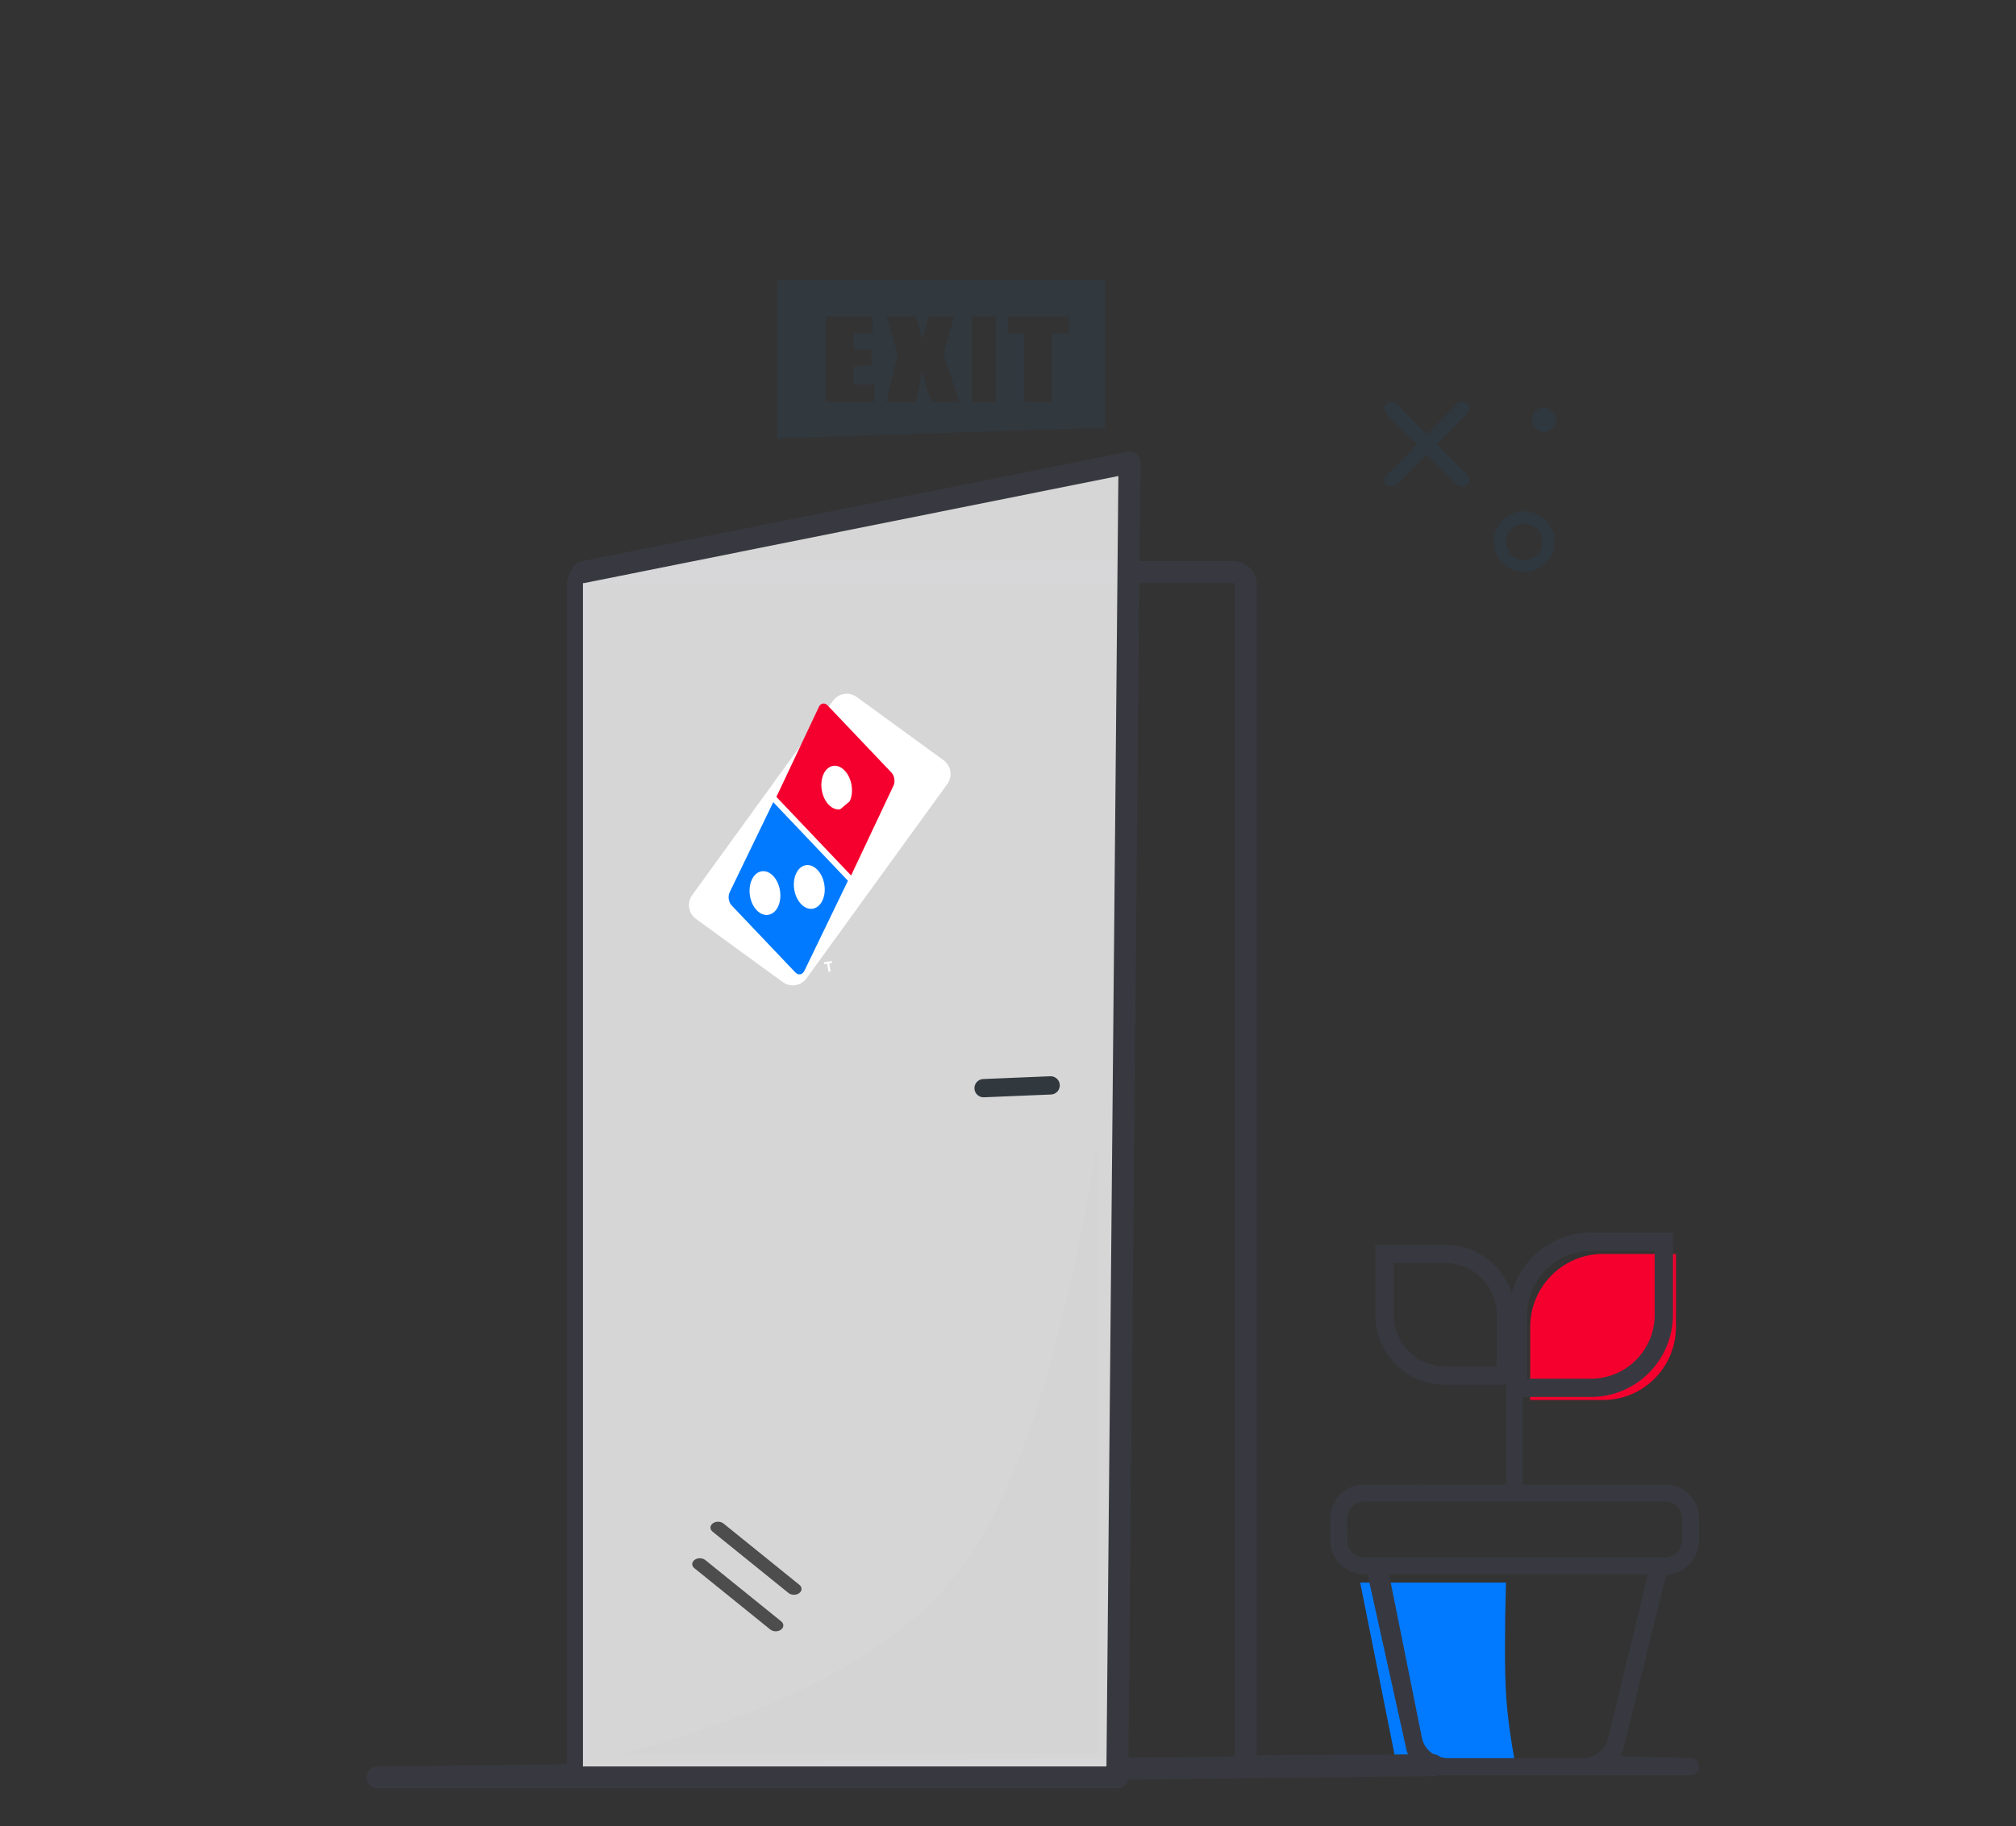 <?xml version="1.0" encoding="UTF-8"?>
<svg width="149px" height="135px" viewBox="0 0 149 135" version="1.1" xmlns="http://www.w3.org/2000/svg" xmlns:xlink="http://www.w3.org/1999/xlink">
    <rect x="0" y="0" width="149" height="135" fill="#333333" stroke="none"/>
    <title>icons/illustrated/cheesy pizza copy 2</title>
    <g id="Page-1" stroke="none" stroke-width="1" fill="none" fill-rule="evenodd">
        <g id="פופאפ_יציאה-מהחשבון" transform="translate(-118, -267)">
            <g id="icons/illustrated/cheesy-pizza-copy-2" transform="translate(118, 267)">
                <g id="Group-3" transform="translate(5.386, 20.7)">
                    <g id="Group-2" transform="translate(0, 13.5)">
                        <g id="Group" transform="translate(0, 52.2)">
                            <path d="M95.357,43.995 L93.672,33.357 C97.362,32.868 100.029,32.445 101.673,32.089 C103.316,31.733 105.17,31.176 107.234,30.418 L108.27,39.223 L95.357,43.995 Z" id="Path-79-Copy" fill="#017AFF" transform="translate(100.971, 37.207) rotate(99) translate(-100.971, -37.207) "></path>
                            <path d="M107.184,14.31 L107.184,23.347 L117.688,23.347 C118.349,23.347 118.953,23.606 119.401,24.03 C119.806,24.413 120.085,24.93 120.164,25.506 L120.183,25.7 L120.187,27.495 C120.187,28.157 119.927,28.762 119.504,29.211 C119.105,29.636 118.56,29.922 117.952,29.987 L117.768,30 L114.581,42.876 C114.551,43.026 114.499,43.17 114.438,43.306 L114.375,43.439 L119.56,43.57 C119.909,43.579 120.187,43.864 120.187,44.213 C120.187,44.559 119.907,44.84 119.56,44.84 L88.951,44.84 L88.951,44.84 L88.951,43.585 L98.827,43.585 C98.758,43.462 98.696,43.34 98.645,43.217 L98.578,43.031 L95.694,30 C94.918,30.017 94.247,29.761 93.76,29.333 C93.318,28.944 93.029,28.415 92.951,27.825 L92.934,27.647 L92.929,25.853 C92.929,25.188 93.189,24.583 93.612,24.135 C93.996,23.728 94.513,23.449 95.09,23.37 L95.284,23.351 L105.933,23.347 L105.933,14.31 L107.184,14.31 Z M116.417,29.99 L97.279,29.99 L99.703,42.063 L99.741,42.219 C99.845,42.576 100.051,42.885 100.336,43.12 C100.651,43.378 101.063,43.545 101.545,43.58 L111.627,43.58 L111.787,43.573 C112.156,43.542 112.499,43.401 112.785,43.167 C113.099,42.908 113.344,42.536 113.473,42.069 L116.417,29.99 Z M95.436,24.601 L95.296,24.608 C95.02,24.639 94.771,24.76 94.578,24.952 C94.362,25.167 94.215,25.473 94.181,25.844 L94.18,27.495 L94.188,27.634 C94.219,27.908 94.341,28.156 94.535,28.349 C94.751,28.565 95.057,28.712 95.428,28.746 L117.688,28.747 L117.826,28.739 C118.099,28.708 118.347,28.587 118.539,28.393 C118.754,28.178 118.901,27.872 118.936,27.503 L118.936,25.853 L118.93,25.724 C118.9,25.429 118.768,25.165 118.571,24.968 C118.345,24.741 118.032,24.601 117.688,24.601 L95.436,24.601 Z" id="Combined-Shape" fill="#383940" fill-rule="nonzero"></path>
                            <path d="M101.428,15.3 C102.374,15.3 103.87,15.3 105.916,15.3 C105.916,13.008 105.916,11.508 105.916,10.8 C105.916,8.315 103.906,6.3 101.428,6.3 C100.56,6.3 99.064,6.3 96.94,6.3 C96.94,8.513 96.94,10.013 96.94,10.8 C96.94,13.285 98.949,15.3 101.428,15.3 Z" id="Oval" stroke="#383940" stroke-width="1.35" fill-rule="nonzero"></path>
                            <path d="M113.096,17.1 C114.232,17.1 116.027,17.1 118.482,17.1 C118.482,14.35 118.482,12.55 118.482,11.7 C118.482,8.718 116.071,6.3 113.096,6.3 C112.055,6.3 110.26,6.3 107.711,6.3 C107.711,8.956 107.711,10.756 107.711,11.7 C107.711,14.682 110.122,17.1 113.096,17.1 Z" id="Oval" fill="#F5002E" fill-rule="nonzero" transform="translate(113.096, 11.7) scale(-1, 1) translate(-113.096, -11.7) "></path>
                            <path d="M112.199,16.2 C113.334,16.2 115.129,16.2 117.584,16.2 C117.584,13.45 117.584,11.65 117.584,10.8 C117.584,7.818 115.173,5.4 112.199,5.4 C111.158,5.4 109.362,5.4 106.813,5.4 C106.813,8.056 106.813,9.856 106.813,10.8 C106.813,13.782 109.224,16.2 112.199,16.2 Z" id="Oval" stroke="#383940" stroke-width="1.35" fill-rule="nonzero" transform="translate(112.199, 10.8) scale(-1, 1) translate(-112.199, -10.8) "></path>
                        </g>
                        <path d="M100.53,96.3 L86.692,96.375 L86.692,9 C86.692,8.503 86.289,8.1 85.792,8.1 L38.225,8.1 C37.728,8.1 37.325,8.503 37.325,9 L37.325,97.2 L37.325,97.2 L22.515,97.2 L100.53,96.3 Z" id="Path-80" stroke="#383940" stroke-width="1.62" stroke-linecap="round" stroke-linejoin="round"></path>
                        <polyline id="Path-3" stroke="#383940" stroke-width="1.62" fill-opacity="0.8" fill="#FFFFFF" stroke-linecap="round" stroke-linejoin="round" points="37.699 8.1 78.09 0 77.193 97.2 37.699 97.2"></polyline>
                        <path d="M75.654,50.657 C73.152,66.052 69.701,76.561 65.304,82.184 C60.906,87.808 52.687,92.219 40.648,95.419 L60.503,95.419 L75.654,95.419 L75.654,76.045 L75.654,50.657 Z" id="Path-Copy" fill="#D1D1D1" opacity="0.439" transform="translate(58.151, 73.038) rotate(-360) translate(-58.151, -73.038) "></path>
                    </g>
                    <path d="M107.262,17.1 C108.501,17.1 109.506,18.107 109.506,19.35 C109.506,20.593 108.501,21.6 107.262,21.6 C106.023,21.6 105.018,20.593 105.018,19.35 C105.018,18.107 106.023,17.1 107.262,17.1 Z M107.262,18 C106.518,18 105.916,18.604 105.916,19.35 C105.916,20.096 106.518,20.7 107.262,20.7 C108.006,20.7 108.608,20.096 108.608,19.35 C108.608,18.604 108.006,18 107.262,18 Z M103.061,9.14 C103.254,9.318 103.275,9.604 103.12,9.805 L103.078,9.854 L100.813,12.141 L103.07,14.404 C103.274,14.609 103.274,14.941 103.07,15.146 C102.881,15.335 102.584,15.35 102.378,15.19 L102.329,15.146 L100.076,12.887 L97.842,15.144 C97.642,15.345 97.311,15.353 97.102,15.16 C96.909,14.982 96.887,14.696 97.042,14.495 L97.085,14.446 L99.349,12.158 L97.093,9.896 C96.889,9.691 96.889,9.359 97.093,9.154 C97.282,8.965 97.579,8.95 97.784,9.11 L97.834,9.154 L100.086,11.412 L102.321,9.156 C102.52,8.955 102.852,8.947 103.061,9.14 Z M108.714,9.427 C109.21,9.427 109.612,9.83 109.612,10.327 C109.612,10.824 109.21,11.227 108.714,11.227 C108.218,11.227 107.816,10.824 107.816,10.327 C107.816,9.83 108.218,9.427 108.714,9.427 Z" id="Combined-Shape" fill="#2F383F"></path>
                    <path d="M52.06,-7.10542736e-15 L52.06,11.7 L76.295,10.92 L76.295,-7.10542736e-15 L52.06,-7.10542736e-15 Z M55.651,9 L55.651,2.7 L59.103,2.7 L59.103,3.961 L57.721,3.961 L57.721,5.155 L59.015,5.155 L59.015,6.354 L57.721,6.354 L57.721,7.739 L59.241,7.739 L59.241,9 L55.651,9 Z M62.767,6.704 C62.711,7.104 62.632,7.527 62.532,7.973 L62.321,9 L60.139,9 L60.953,5.486 L60.139,2.7 L62.304,2.7 C62.344,2.874 62.422,3.163 62.538,3.567 C62.632,3.876 62.709,4.16 62.767,4.42 L63.247,2.7 L65.125,2.7 L64.337,5.486 L65.524,9 L63.449,9 C63.2,8.372 62.973,7.606 62.767,6.704 Z M68.217,9 L66.422,9 L66.422,2.7 L68.217,2.7 L68.217,9 Z M73.602,3.961 L72.383,3.961 L72.383,9 L70.329,9 L70.329,3.961 L69.114,3.961 L69.114,2.7 L73.602,2.7 L73.602,3.961 Z" id="Shape" fill="#31383E" fill-rule="nonzero"></path>
                </g>
                <polyline id="Path-15" stroke="#31383E" stroke-width="1.35" stroke-linecap="round" stroke-linejoin="round" transform="translate(75.173, 80.344) rotate(-8) translate(-75.173, -80.344) " points="72.705 80.101 74.468 80.274 77.642 80.587"></polyline>
                <g id="Group-Copy" transform="translate(60.587, 62.067) rotate(-9) translate(-60.587, -62.067) translate(50.265, 51.717)">
                    <path d="M14.67,0.368 C14.433,0.131 14.118,0 13.783,0 C13.449,0 13.134,0.131 12.897,0.368 L0.367,12.932 C-0.122,13.423 -0.122,14.22 0.367,14.71 L5.975,20.332 C6.211,20.569 6.526,20.7 6.861,20.7 C7.195,20.7 7.51,20.569 7.747,20.332 L20.278,7.768 C20.767,7.278 20.767,6.481 20.278,5.991 L14.67,0.368 Z" id="Fill-20" fill="#FFFFFF"></path>
                    <path d="M12.455,0.658 C12.27,0.387 11.972,0.387 11.79,0.658 L7.651,6.734 L12.193,13.337 L16.333,7.259 C16.515,6.989 16.511,6.55 16.323,6.278 M12.163,8.379 C11.878,8.379 11.591,8.221 11.372,7.903 C11.153,7.586 11.043,7.168 11.042,6.752 C11.041,6.335 11.15,5.918 11.366,5.601 C11.582,5.284 11.866,5.124 12.151,5.124 C12.434,5.124 12.72,5.282 12.939,5.601 C13.157,5.918 13.269,6.336 13.272,6.752 C13.274,7.168 13.166,7.586 12.95,7.903" id="Fill-22" fill="#F5002E"></path>
                    <path d="M3.137,13.157 C2.947,13.428 2.942,13.867 3.127,14.139 L6.995,19.76 C7.089,19.896 7.213,19.964 7.337,19.964 C7.461,19.964 7.585,19.896 7.68,19.76 L11.903,13.685 L7.36,7.082 L3.137,13.157 Z M5.693,15.252 C5.403,15.252 5.116,15.093 4.897,14.777 C4.679,14.459 4.573,14.042 4.577,13.625 C4.58,13.209 4.693,12.792 4.915,12.473 C5.137,12.156 5.426,11.997 5.713,11.997 C6,11.997 6.288,12.156 6.506,12.473 C6.724,12.792 6.831,13.209 6.829,13.625 C6.827,14.041 6.716,14.46 6.494,14.777 C6.271,15.093 5.981,15.252 5.693,15.252 Z M9.011,12.062 C9.299,12.062 9.586,12.221 9.805,12.539 C10.026,12.857 10.136,13.273 10.136,13.691 C10.137,14.107 10.027,14.524 9.806,14.841 C9.586,15.158 9.296,15.317 9.007,15.319 C8.718,15.319 8.429,15.158 8.21,14.841 C7.99,14.524 7.881,14.107 7.882,13.691 C7.884,13.274 7.995,12.857 8.215,12.539 C8.436,12.221 8.724,12.062 9.011,12.062 Z" id="Fill-24" fill="#017AFF"></path>
                    <polyline id="Fill-26" fill="#FFFFFF" points="9.426 20.104 9.426 19.5 9.208 19.5 9.208 19.36 9.802 19.36 9.802 19.5 9.587 19.5 9.587 20.104"></polyline>
                </g>
                <path d="M56.928,115.334 C57.142,115.161 57.497,115.155 57.721,115.32 C57.928,115.472 57.951,115.718 57.785,115.89 L57.739,115.932 L52.129,120.466 C51.915,120.639 51.56,120.645 51.336,120.48 C51.129,120.328 51.106,120.082 51.272,119.91 L51.318,119.868 L56.928,115.334 Z" id="Path-Copy-2" fill="#4D4D4D" transform="translate(54.529, 117.9) scale(-1, 1) translate(-54.529, -117.9) "></path>
                <path d="M58.274,112.634 C58.488,112.461 58.843,112.455 59.067,112.62 C59.274,112.772 59.297,113.018 59.131,113.19 L59.086,113.232 L53.476,117.766 C53.262,117.939 52.907,117.945 52.683,117.78 C52.476,117.628 52.453,117.382 52.619,117.21 L52.664,117.168 L58.274,112.634 Z" id="Path-Copy-3" fill="#4D4D4D" transform="translate(55.875, 115.2) scale(-1, 1) translate(-55.875, -115.2) "></path>
            </g>
        </g>
    </g>
</svg>